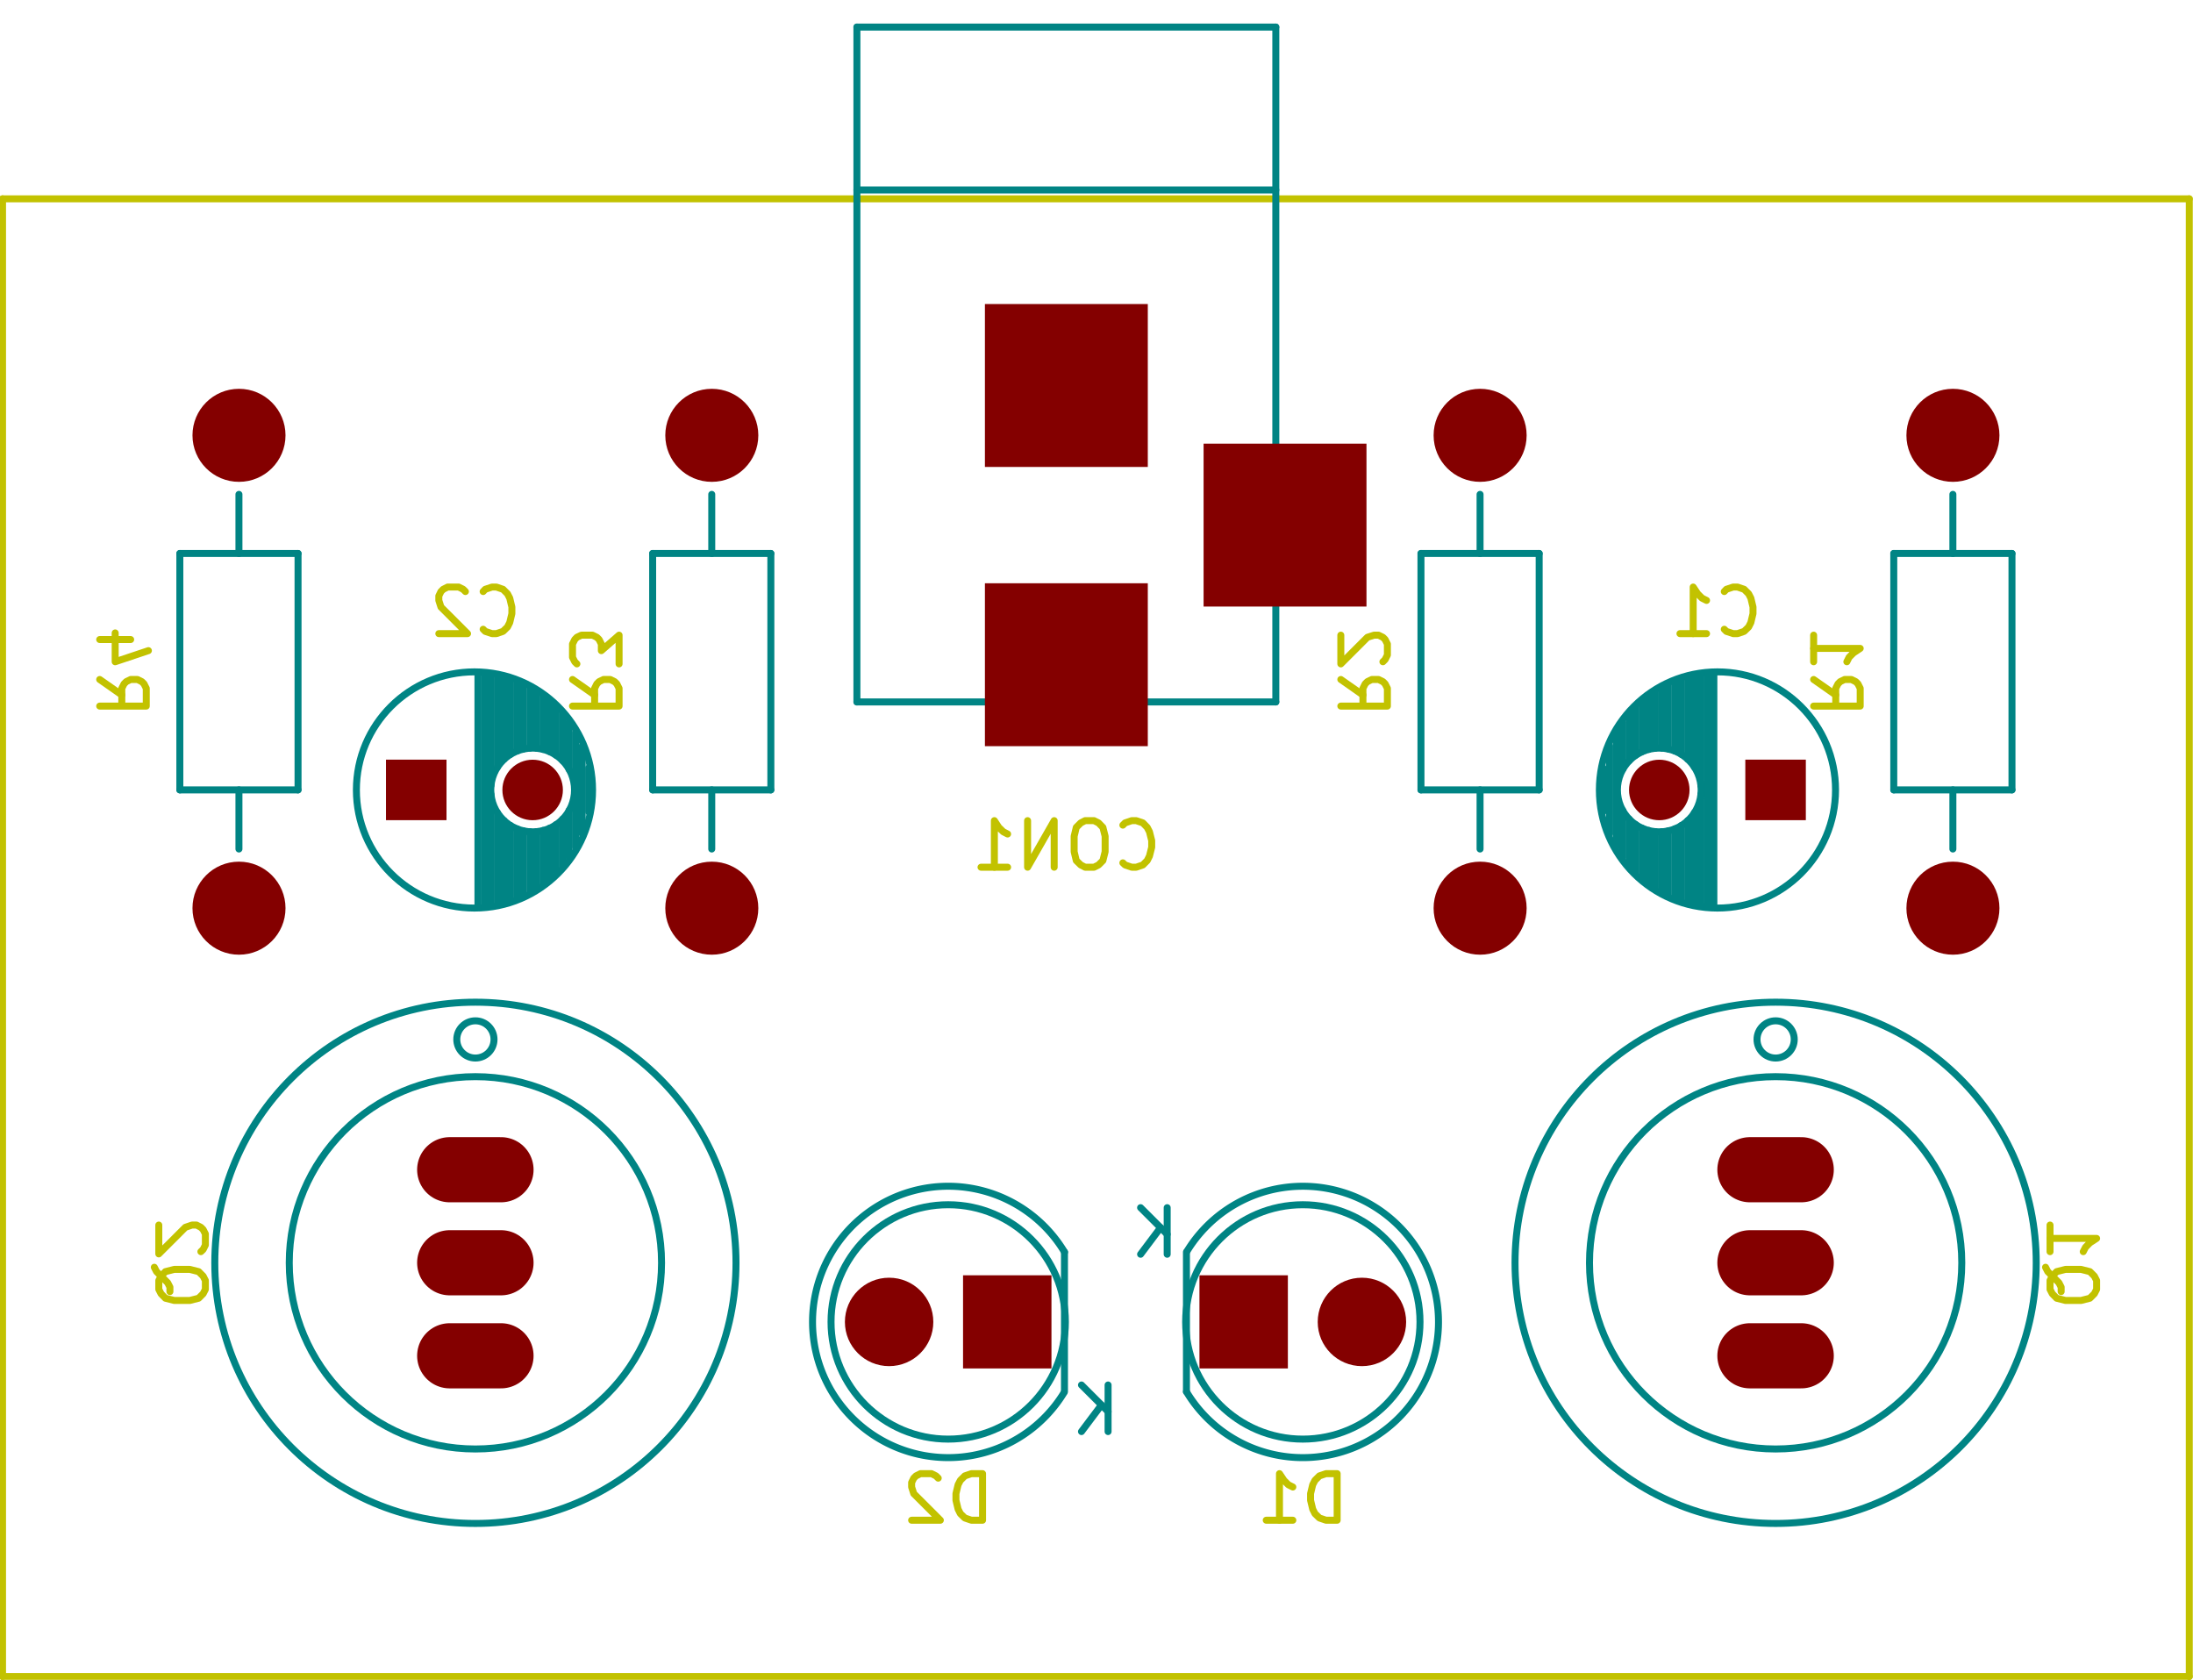 <?xml version="1.0" standalone="no"?>
 <!DOCTYPE svg PUBLIC "-//W3C//DTD SVG 1.1//EN" 
 "http://www.w3.org/Graphics/SVG/1.1/DTD/svg11.dtd"> 
<svg xmlns="http://www.w3.org/2000/svg" version="1.1" 
    width="4.712cm" height="3.609cm" viewBox="0 0 18550 14210 ">
<title>SVG Picture created as multivibrator-F.SilkS.svg date 2017/05/10 15:27:48 </title>
  <desc>Picture generated by PCBNEW </desc>
<g style="fill:#000000; fill-opacity:1;stroke:#000000; stroke-opacity:1;
stroke-linecap:round; stroke-linejoin:round; "
 transform="translate(0 0) scale(1 1)">
</g>
<g style="fill:#C2C200; fill-opacity:0.0; 
stroke:#C2C200; stroke-width:-0; stroke-opacity:1; 
stroke-linecap:round; stroke-linejoin:round;">
</g>
<g style="fill:#C2C200; fill-opacity:0.0; 
stroke:#C2C200; stroke-width:59.055; stroke-opacity:1; 
stroke-linecap:round; stroke-linejoin:round;">
<path d="M18520 14182
L20 14182
" />
<path d="M20 1682
L18520 1682
" />
<path d="M18520 14182
L18520 1682
" />
<path d="M20 1682
L20 14182
" />
<path d="M9498 7299
L9517 7317
L9573 7336
L9611 7336
L9667 7317
L9704 7280
L9723 7242
L9742 7167
L9742 7111
L9723 7036
L9704 6999
L9667 6961
L9611 6942
L9573 6942
L9517 6961
L9498 6980
" />
<path d="M9254 6942
L9179 6942
L9142 6961
L9104 6999
L9086 7074
L9086 7205
L9104 7280
L9142 7317
L9179 7336
L9254 7336
L9292 7317
L9329 7280
L9348 7205
L9348 7074
L9329 6999
L9292 6961
L9254 6942
" />
<path d="M8917 7336
L8917 6942
L8692 7336
L8692 6942
" />
<path d="M8298 7336
L8523 7336
" />
<path d="M8411 7336
L8411 6942
L8448 6999
L8486 7036
L8523 7055
" />
<path d="M11311 12860
L11311 12466
L11217 12466
L11161 12485
L11123 12523
L11104 12560
L11086 12635
L11086 12691
L11104 12766
L11123 12804
L11161 12841
L11217 12860
L11311 12860
" />
<path d="M10711 12860
L10936 12860
" />
<path d="M10823 12860
L10823 12466
L10861 12523
L10898 12560
L10936 12579
" />
</g>
<g style="fill:#008484; fill-opacity:0.0; 
stroke:#008484; stroke-width:59.055; stroke-opacity:1; 
stroke-linecap:round; stroke-linejoin:round;">
<path d="M9873 10610
L9873 10216
" />
<path d="M9648 10610
L9817 10385
" />
<path d="M9648 10216
L9873 10441
" />
</g>
<g style="fill:#C2C200; fill-opacity:0.0; 
stroke:#C2C200; stroke-width:59.055; stroke-opacity:1; 
stroke-linecap:round; stroke-linejoin:round;">
<path d="M8311 12860
L8311 12466
L8217 12466
L8161 12485
L8123 12523
L8104 12560
L8086 12635
L8086 12691
L8104 12766
L8123 12804
L8161 12841
L8217 12860
L8311 12860
" />
<path d="M7936 12504
L7917 12485
L7879 12466
L7786 12466
L7748 12485
L7729 12504
L7711 12541
L7711 12579
L7729 12635
L7954 12860
L7711 12860
" />
</g>
<g style="fill:#008484; fill-opacity:0.0; 
stroke:#008484; stroke-width:59.055; stroke-opacity:1; 
stroke-linecap:round; stroke-linejoin:round;">
<path d="M9373 12110
L9373 11716
" />
<path d="M9148 12110
L9317 11885
" />
<path d="M9148 11716
L9373 11941
" />
</g>
<g style="fill:#C2C200; fill-opacity:0.0; 
stroke:#C2C200; stroke-width:59.055; stroke-opacity:1; 
stroke-linecap:round; stroke-linejoin:round;">
<path d="M17304 10720
L17323 10757
L17361 10795
L17417 10851
L17436 10888
L17436 10926
" />
<path d="M17342 10907
L17361 10944
L17398 10982
L17473 11001
L17604 11001
L17679 10982
L17717 10944
L17736 10907
L17736 10832
L17717 10795
L17679 10757
L17604 10738
L17473 10738
L17398 10757
L17361 10795
L17342 10832
L17342 10907
" />
<path d="M17342 10363
L17342 10588
" />
<path d="M17342 10476
L17736 10476
L17679 10513
L17642 10551
L17623 10588
" />
<path d="M1304 10720
L1323 10757
L1361 10795
L1417 10851
L1436 10888
L1436 10926
" />
<path d="M1342 10907
L1361 10944
L1398 10982
L1473 11001
L1604 11001
L1679 10982
L1717 10944
L1736 10907
L1736 10832
L1717 10795
L1679 10757
L1604 10738
L1473 10738
L1398 10757
L1361 10795
L1342 10832
L1342 10907
" />
<path d="M1698 10588
L1717 10570
L1736 10532
L1736 10438
L1717 10401
L1698 10382
L1661 10363
L1623 10363
L1567 10382
L1342 10607
L1342 10363
" />
<path d="M14586 5323
L14604 5341
L14661 5360
L14698 5360
L14754 5341
L14792 5304
L14811 5266
L14829 5191
L14829 5135
L14811 5060
L14792 5023
L14754 4985
L14698 4966
L14661 4966
L14604 4985
L14586 5004
" />
<path d="M14211 5360
L14436 5360
" />
<path d="M14323 5360
L14323 4966
L14361 5023
L14398 5060
L14436 5079
" />
<path d="M4086 5323
L4104 5341
L4161 5360
L4198 5360
L4254 5341
L4292 5304
L4311 5266
L4329 5191
L4329 5135
L4311 5060
L4292 5023
L4254 4985
L4198 4966
L4161 4966
L4104 4985
L4086 5004
" />
<path d="M3936 5004
L3917 4985
L3879 4966
L3786 4966
L3748 4985
L3729 5004
L3711 5041
L3711 5079
L3729 5135
L3954 5360
L3711 5360
" />
<path d="M842 5748
L1029 5879
" />
<path d="M842 5973
L1236 5973
L1236 5823
L1217 5785
L1198 5766
L1161 5748
L1104 5748
L1067 5766
L1048 5785
L1029 5823
L1029 5973
" />
<path d="M1104 5410
L842 5410
" />
<path d="M1254 5504
L973 5598
L973 5354
" />
<path d="M4842 5748
L5029 5879
" />
<path d="M4842 5973
L5236 5973
L5236 5823
L5217 5785
L5198 5766
L5161 5748
L5104 5748
L5067 5766
L5048 5785
L5029 5823
L5029 5973
" />
<path d="M5236 5616
L5236 5373
L5086 5504
L5086 5448
L5067 5410
L5048 5391
L5011 5373
L4917 5373
L4879 5391
L4861 5410
L4842 5448
L4842 5560
L4861 5598
L4879 5616
" />
<path d="M11342 5748
L11529 5879
" />
<path d="M11342 5973
L11736 5973
L11736 5823
L11717 5785
L11698 5766
L11661 5748
L11604 5748
L11567 5766
L11548 5785
L11529 5823
L11529 5973
" />
<path d="M11698 5598
L11717 5579
L11736 5541
L11736 5448
L11717 5410
L11698 5391
L11661 5373
L11623 5373
L11567 5391
L11342 5616
L11342 5373
" />
<path d="M15342 5748
L15529 5879
" />
<path d="M15342 5973
L15736 5973
L15736 5823
L15717 5785
L15698 5766
L15661 5748
L15604 5748
L15567 5766
L15548 5785
L15529 5823
L15529 5973
" />
<path d="M15342 5373
L15342 5598
" />
<path d="M15342 5485
L15736 5485
L15679 5523
L15642 5560
L15623 5598
" />
</g>
<g style="fill:#008484; fill-opacity:0.0; 
stroke:#008484; stroke-width:59.055; stroke-opacity:1; 
stroke-linecap:round; stroke-linejoin:round;">
<path d="M7248 1607
L10792 1607
" />
<path d="M7248 229
L10792 229
" />
<path d="M10792 229
L10792 5938
" />
<path d="M10792 5938
L7248 5938
" />
<path d="M7248 5938
L7248 229
" />
<path d="M10036.2 11773.1 A1147.83 1147.83 0.0 1 0 10042.2 10582.2 " />
<path d="M10036 10591
L10036 11773
" />
<circle cx="11020.5" cy="11182.5" r="991.313" /> 
<path d="M9004.72 10592 A1147.83 1147.83 0.0 1 0 8998.77 11782.9 " />
<path d="M9004 11773
L9004 10591
" />
<circle cx="8020.47" cy="11182.5" r="991.313" /> 
<circle cx="15020.5" cy="8792.76" r="157.48" /> 
<circle cx="15020.5" cy="10682.5" r="1574.8" /> 
<circle cx="15020.5" cy="10682.5" r="2204.72" /> 
<circle cx="4020.47" cy="8792.76" r="157.48" /> 
<circle cx="4020.47" cy="10682.5" r="1574.8" /> 
<circle cx="4020.47" cy="10682.5" r="2204.72" /> 
<path d="M14498 5698
L14498 7666
" />
<path d="M14443 5701
L14443 7663
" />
<path d="M14388 5708
L14388 6645
" />
<path d="M14388 6719
L14388 7656
" />
<path d="M14333 5717
L14333 6489
" />
<path d="M14333 6875
L14333 7647
" />
<path d="M14278 5730
L14278 6423
" />
<path d="M14278 6941
L14278 7634
" />
<path d="M14223 5746
L14223 6381
" />
<path d="M14223 6983
L14223 7618
" />
<path d="M14168 5766
L14168 6353
" />
<path d="M14168 7011
L14168 7598
" />
<path d="M14112 5790
L14112 6336
" />
<path d="M14112 7028
L14112 7574
" />
<path d="M14057 5817
L14057 6328
" />
<path d="M14057 7036
L14057 7547
" />
<path d="M14002 5850
L14002 6329
" />
<path d="M14002 7035
L14002 7514
" />
<path d="M13947 5887
L13947 6339
" />
<path d="M13947 7025
L13947 7477
" />
<path d="M13892 5931
L13892 6358
" />
<path d="M13892 7006
L13892 7433
" />
<path d="M13837 5981
L13837 6389
" />
<path d="M13837 6975
L13837 7383
" />
<path d="M13782 6040
L13782 6435
" />
<path d="M13782 6929
L13782 7324
" />
<path d="M13727 6110
L13727 6509
" />
<path d="M13727 6855
L13727 7254
" />
<path d="M13672 6197
L13672 7167
" />
<path d="M13616 6310
L13616 7054
" />
<path d="M13561 6496
L13561 6868
" />
<circle cx="14036.2" cy="6682.53" r="354.331" /> 
<circle cx="14528.3" cy="6682.53" r="999.016" /> 
<path d="M4042 7666
L4042 5698
" />
<path d="M4097 7663
L4097 5701
" />
<path d="M4152 7656
L4152 6719
" />
<path d="M4152 6645
L4152 5708
" />
<path d="M4207 7647
L4207 6875
" />
<path d="M4207 6489
L4207 5717
" />
<path d="M4262 7634
L4262 6941
" />
<path d="M4262 6423
L4262 5730
" />
<path d="M4317 7618
L4317 6983
" />
<path d="M4317 6381
L4317 5746
" />
<path d="M4372 7598
L4372 7011
" />
<path d="M4372 6353
L4372 5766
" />
<path d="M4427 7574
L4427 7028
" />
<path d="M4427 6336
L4427 5790
" />
<path d="M4483 7547
L4483 7036
" />
<path d="M4483 6328
L4483 5817
" />
<path d="M4538 7514
L4538 7035
" />
<path d="M4538 6329
L4538 5850
" />
<path d="M4593 7477
L4593 7025
" />
<path d="M4593 6339
L4593 5887
" />
<path d="M4648 7433
L4648 7006
" />
<path d="M4648 6358
L4648 5931
" />
<path d="M4703 7383
L4703 6975
" />
<path d="M4703 6389
L4703 5981
" />
<path d="M4758 7324
L4758 6929
" />
<path d="M4758 6435
L4758 6040
" />
<path d="M4813 7254
L4813 6855
" />
<path d="M4813 6509
L4813 6110
" />
<path d="M4868 7167
L4868 6197
" />
<path d="M4924 7054
L4924 6310
" />
<path d="M4979 6868
L4979 6496
" />
<circle cx="4504.72" cy="6682.53" r="354.331" /> 
<circle cx="4012.6" cy="6682.53" r="999.016" /> 
<path d="M1520 4682
L1520 6682
" />
<path d="M1520 6682
L2520 6682
" />
<path d="M2520 6682
L2520 4682
" />
<path d="M2520 4682
L1520 4682
" />
<path d="M2020 4682
L2020 4182
" />
<path d="M2020 6682
L2020 7182
" />
<path d="M5520 4682
L5520 6682
" />
<path d="M5520 6682
L6520 6682
" />
<path d="M6520 6682
L6520 4682
" />
<path d="M6520 4682
L5520 4682
" />
<path d="M6020 4682
L6020 4182
" />
<path d="M6020 6682
L6020 7182
" />
<path d="M12020 4682
L12020 6682
" />
<path d="M12020 6682
L13020 6682
" />
<path d="M13020 6682
L13020 4682
" />
<path d="M13020 4682
L12020 4682
" />
<path d="M12520 4682
L12520 4182
" />
<path d="M12520 6682
L12520 7182
" />
<path d="M16020 4682
L16020 6682
" />
<path d="M16020 6682
L17020 6682
" />
<path d="M17020 6682
L17020 4682
" />
<path d="M17020 4682
L16020 4682
" />
<path d="M16520 4682
L16520 4182
" />
<path d="M16520 6682
L16520 7182
" />
</g>
<g style="fill:#840000; fill-opacity:0.0; 
stroke:#840000; stroke-width:59.055; stroke-opacity:1; 
stroke-linecap:round; stroke-linejoin:round;">
</g>
<g style="fill:#840000; fill-opacity:0.0; 
stroke:#840000; stroke-width:0; stroke-opacity:1; 
stroke-linecap:round; stroke-linejoin:round;">
</g>
<g style="fill:#840000; fill-opacity:1.0; 
stroke:#840000; stroke-width:0; stroke-opacity:1; 
stroke-linecap:round; stroke-linejoin:round;">
<polyline style="fill-rule:evenodd;"
points="9709,4934
8331,4934
8331,6312
9709,6312
9709,4934
" /> 
<polyline style="fill-rule:evenodd;"
points="9709,2572
8331,2572
8331,3950
9709,3950
9709,2572
" /> 
<polyline style="fill-rule:evenodd;"
points="11559,3753
10181,3753
10181,5131
11559,5131
11559,3753
" /> 
<polyline style="fill-rule:evenodd;"
points="10894,10788
10146,10788
10146,11576
10894,11576
10894,10788
" /> 
<circle cx="11520.5" cy="11182.5" r="374.016" /> 
</g>
<g style="fill:#840000; fill-opacity:1.0; 
stroke:#840000; stroke-width:39.37; stroke-opacity:1; 
stroke-linecap:round; stroke-linejoin:round;">
</g>
<g style="fill:#840000; fill-opacity:1.0; 
stroke:#840000; stroke-width:0; stroke-opacity:1; 
stroke-linecap:round; stroke-linejoin:round;">
<polyline style="fill-rule:evenodd;"
points="8146,11576
8894,11576
8894,10788
8146,10788
8146,11576
" /> 
<circle cx="7520.47" cy="11182.5" r="374.016" /> 
</g>
<g style="fill:#840000; fill-opacity:1.0; 
stroke:#840000; stroke-width:39.37; stroke-opacity:1; 
stroke-linecap:round; stroke-linejoin:round;">
</g>
<g style="fill:#840000; fill-opacity:1.0; 
stroke:#840000; stroke-width:551.181; stroke-opacity:1; 
stroke-linecap:round; stroke-linejoin:round;">
</g>
<g style="fill:#840000; fill-opacity:0.0; 
stroke:#840000; stroke-width:551.181; stroke-opacity:1; 
stroke-linecap:round; stroke-linejoin:round;">
<path d="M14803 10682
L15237 10682
" />
<path d="M14803 9895
L15237 9895
" />
<path d="M14803 11469
L15237 11469
" />
<path d="M3803 10682
L4237 10682
" />
<path d="M3803 9895
L4237 9895
" />
<path d="M3803 11469
L4237 11469
" />
</g>
<g style="fill:#840000; fill-opacity:0.0; 
stroke:#840000; stroke-width:0; stroke-opacity:1; 
stroke-linecap:round; stroke-linejoin:round;">
</g>
<g style="fill:#840000; fill-opacity:1.0; 
stroke:#840000; stroke-width:0; stroke-opacity:1; 
stroke-linecap:round; stroke-linejoin:round;">
<polyline style="fill-rule:evenodd;"
points="15276,6938
15276,6426
14764,6426
14764,6938
15276,6938
" /> 
<circle cx="14036.2" cy="6682.53" r="255.906" /> 
</g>
<g style="fill:#840000; fill-opacity:1.0; 
stroke:#840000; stroke-width:39.37; stroke-opacity:1; 
stroke-linecap:round; stroke-linejoin:round;">
</g>
<g style="fill:#840000; fill-opacity:1.0; 
stroke:#840000; stroke-width:0; stroke-opacity:1; 
stroke-linecap:round; stroke-linejoin:round;">
<polyline style="fill-rule:evenodd;"
points="3264,6426
3264,6938
3776,6938
3776,6426
3264,6426
" /> 
<circle cx="4504.72" cy="6682.53" r="255.906" /> 
</g>
<g style="fill:#840000; fill-opacity:1.0; 
stroke:#840000; stroke-width:39.37; stroke-opacity:1; 
stroke-linecap:round; stroke-linejoin:round;">
</g>
<g style="fill:#840000; fill-opacity:1.0; 
stroke:#840000; stroke-width:0; stroke-opacity:1; 
stroke-linecap:round; stroke-linejoin:round;">
<circle cx="2020.47" cy="3682.53" r="393.5" /> 
</g>
<g style="fill:#840000; fill-opacity:1.0; 
stroke:#840000; stroke-width:39.37; stroke-opacity:1; 
stroke-linecap:round; stroke-linejoin:round;">
</g>
<g style="fill:#840000; fill-opacity:1.0; 
stroke:#840000; stroke-width:0; stroke-opacity:1; 
stroke-linecap:round; stroke-linejoin:round;">
<circle cx="2020.47" cy="7682.53" r="393.5" /> 
</g>
<g style="fill:#840000; fill-opacity:1.0; 
stroke:#840000; stroke-width:39.37; stroke-opacity:1; 
stroke-linecap:round; stroke-linejoin:round;">
</g>
<g style="fill:#840000; fill-opacity:1.0; 
stroke:#840000; stroke-width:0; stroke-opacity:1; 
stroke-linecap:round; stroke-linejoin:round;">
<circle cx="6020.47" cy="3682.53" r="393.5" /> 
</g>
<g style="fill:#840000; fill-opacity:1.0; 
stroke:#840000; stroke-width:39.37; stroke-opacity:1; 
stroke-linecap:round; stroke-linejoin:round;">
</g>
<g style="fill:#840000; fill-opacity:1.0; 
stroke:#840000; stroke-width:0; stroke-opacity:1; 
stroke-linecap:round; stroke-linejoin:round;">
<circle cx="6020.47" cy="7682.53" r="393.5" /> 
</g>
<g style="fill:#840000; fill-opacity:1.0; 
stroke:#840000; stroke-width:39.37; stroke-opacity:1; 
stroke-linecap:round; stroke-linejoin:round;">
</g>
<g style="fill:#840000; fill-opacity:1.0; 
stroke:#840000; stroke-width:0; stroke-opacity:1; 
stroke-linecap:round; stroke-linejoin:round;">
<circle cx="12520.5" cy="3682.53" r="393.5" /> 
</g>
<g style="fill:#840000; fill-opacity:1.0; 
stroke:#840000; stroke-width:39.37; stroke-opacity:1; 
stroke-linecap:round; stroke-linejoin:round;">
</g>
<g style="fill:#840000; fill-opacity:1.0; 
stroke:#840000; stroke-width:0; stroke-opacity:1; 
stroke-linecap:round; stroke-linejoin:round;">
<circle cx="12520.5" cy="7682.53" r="393.5" /> 
</g>
<g style="fill:#840000; fill-opacity:1.0; 
stroke:#840000; stroke-width:39.37; stroke-opacity:1; 
stroke-linecap:round; stroke-linejoin:round;">
</g>
<g style="fill:#840000; fill-opacity:1.0; 
stroke:#840000; stroke-width:0; stroke-opacity:1; 
stroke-linecap:round; stroke-linejoin:round;">
<circle cx="16520.5" cy="3682.53" r="393.5" /> 
</g>
<g style="fill:#840000; fill-opacity:1.0; 
stroke:#840000; stroke-width:39.37; stroke-opacity:1; 
stroke-linecap:round; stroke-linejoin:round;">
</g>
<g style="fill:#840000; fill-opacity:1.0; 
stroke:#840000; stroke-width:0; stroke-opacity:1; 
stroke-linecap:round; stroke-linejoin:round;">
<circle cx="16520.5" cy="7682.53" r="393.5" /> 
</g>
<g style="fill:#840000; fill-opacity:1.0; 
stroke:#840000; stroke-width:39.37; stroke-opacity:1; 
stroke-linecap:round; stroke-linejoin:round;">
</g> 
</svg>
